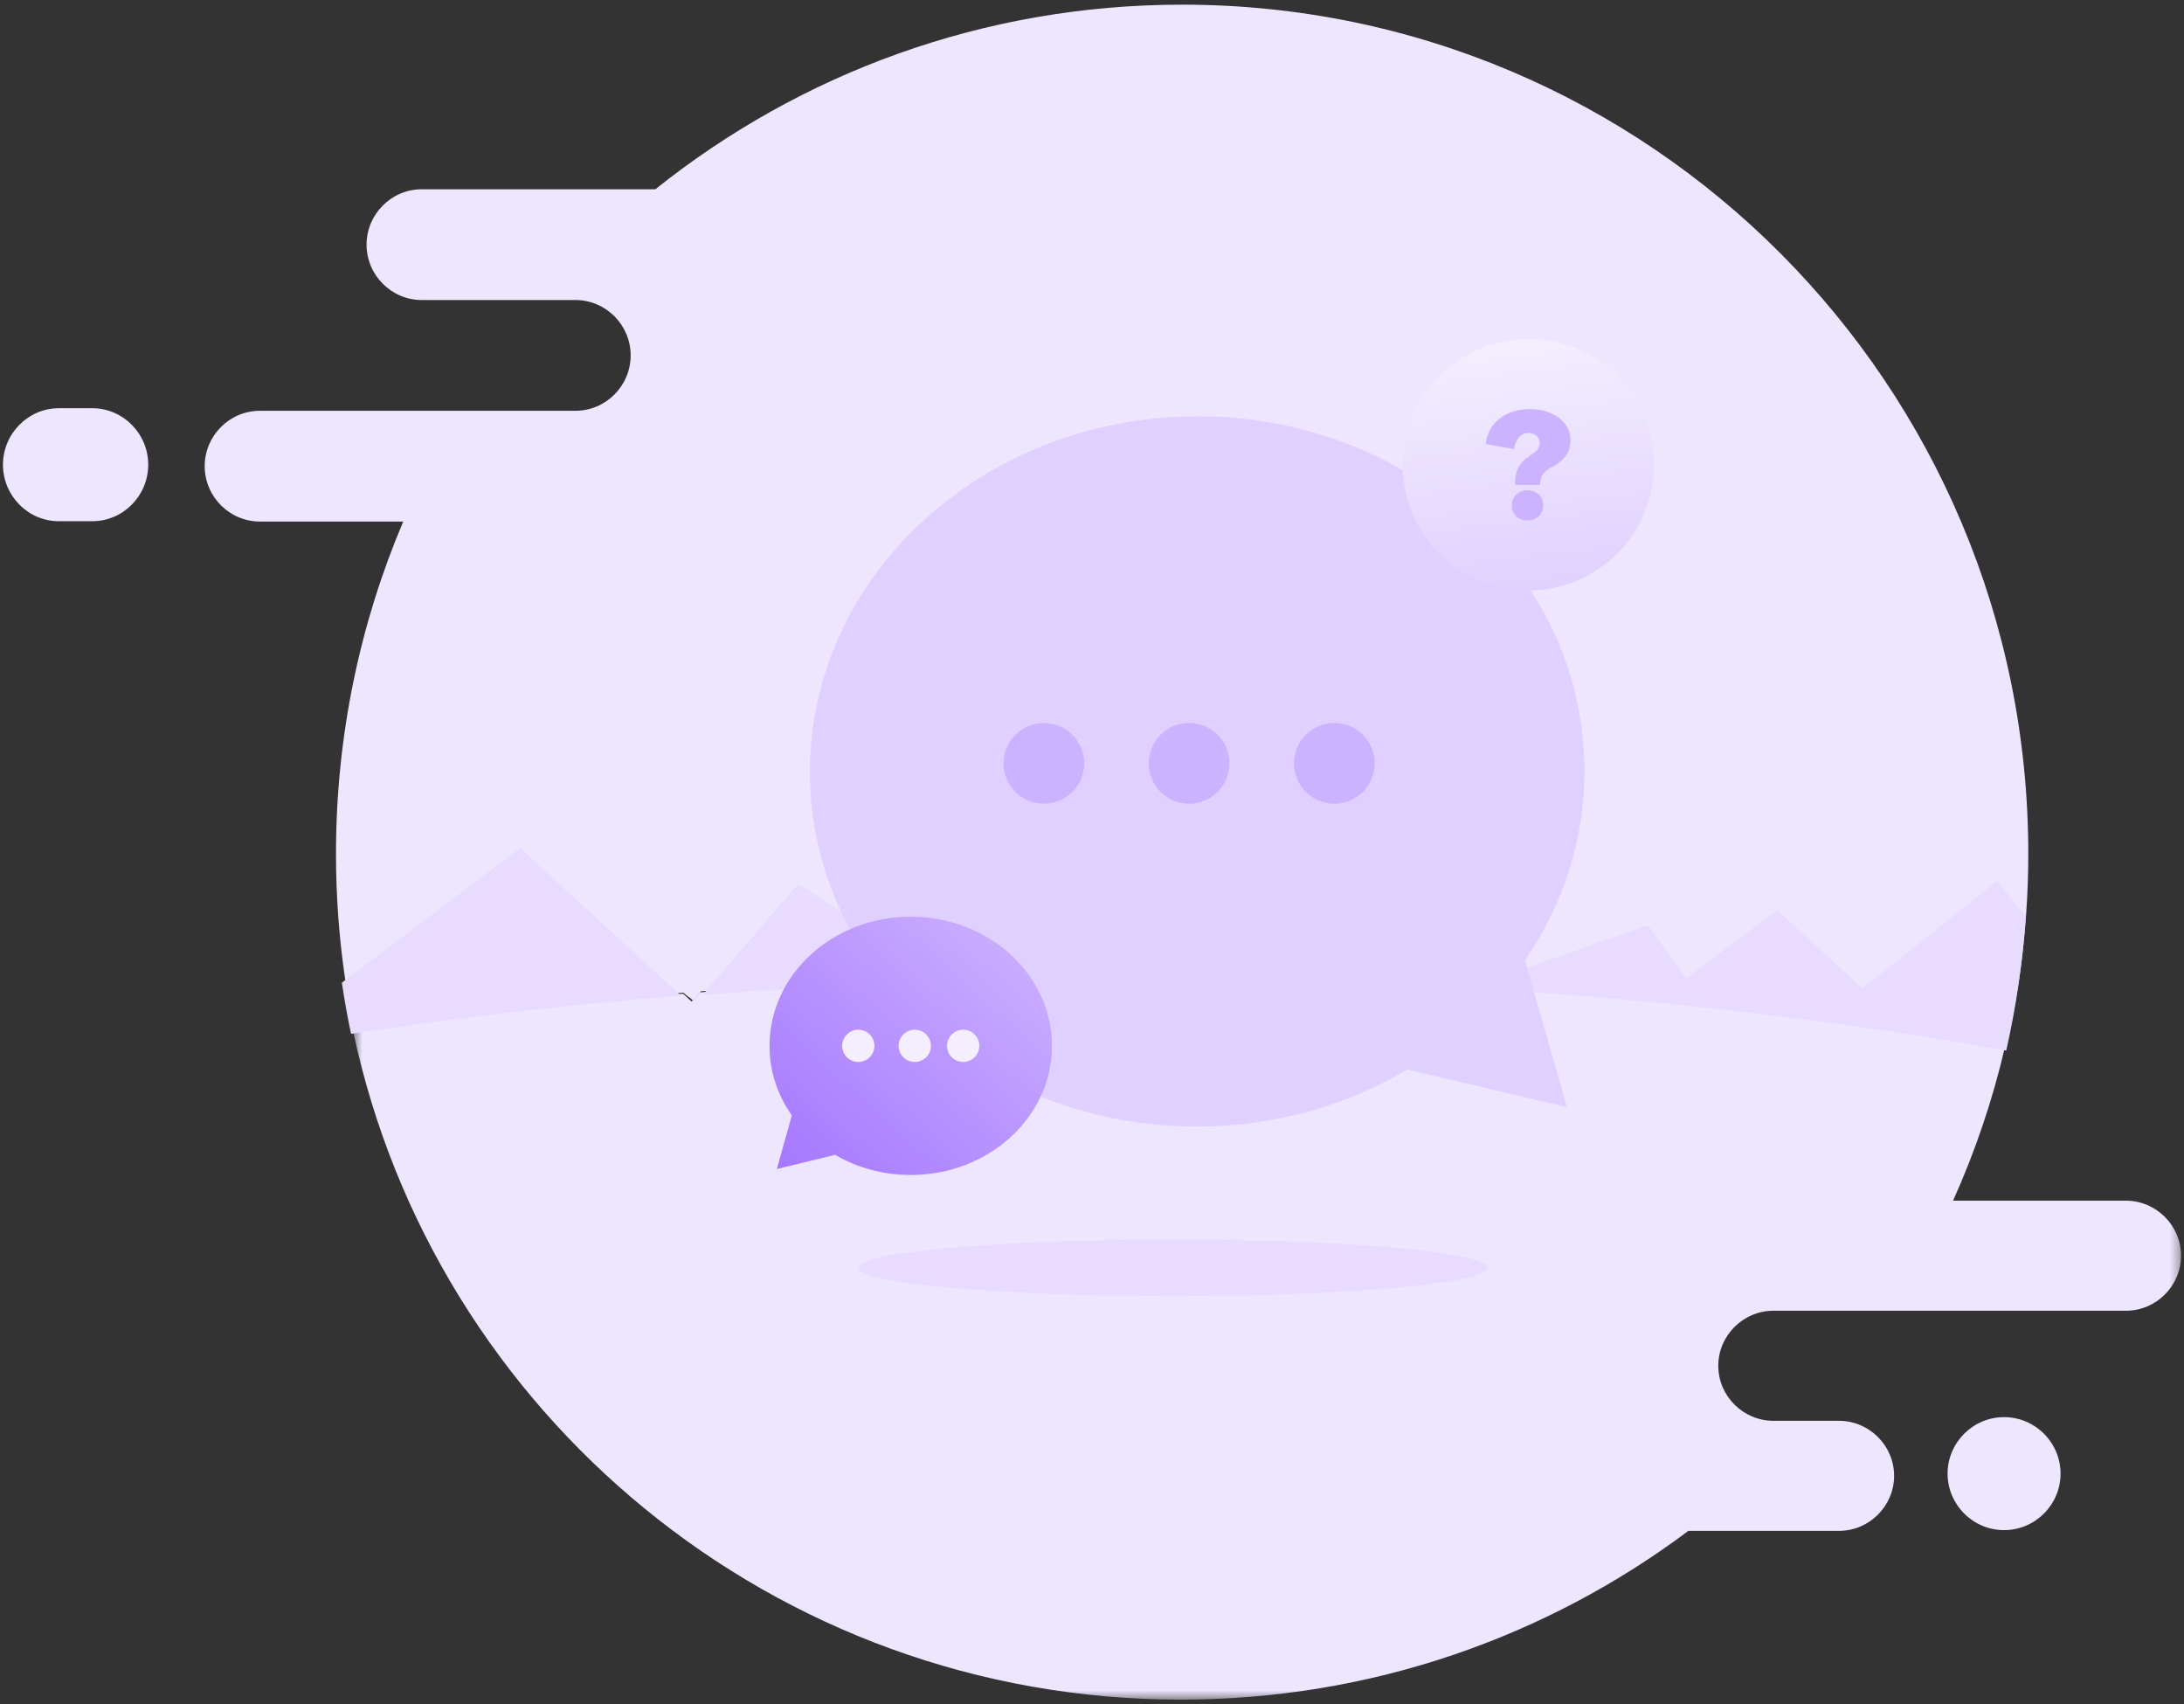 <svg width="232" height="181" viewBox="0 0 232 181" fill="none" xmlns="http://www.w3.org/2000/svg">
<rect x="0" y="0" width="232" height="181" fill="#333333" stroke="none"/>
<path fill-rule="evenodd" clip-rule="evenodd" d="M125.575 0.495C104.418 0.495 84.972 7.829 69.618 20.099H44.802C41.578 20.099 38.94 22.746 38.94 25.98C38.94 29.215 41.578 31.862 44.802 31.862H57.431H61.132C64.356 31.862 66.994 34.508 66.994 37.743C66.994 39.358 66.334 40.833 65.271 41.895C64.212 42.962 62.742 43.624 61.132 43.624H53.236H48.877H27.607C24.383 43.624 21.745 46.271 21.745 49.505C21.745 52.74 24.383 55.387 27.607 55.387H42.834C38.237 66.225 35.691 78.15 35.691 90.674C35.691 95.218 36.027 99.684 36.672 104.048C36.942 105.871 37.266 107.679 37.645 109.467C48.705 107.769 60.437 106.405 72.684 105.409L73.606 106.252L74.474 105.268C89.188 104.119 104.632 103.507 120.561 103.507C154.404 103.507 186.075 106.267 213.153 111.066C214.196 106.526 214.9 101.856 215.232 97.081C215.384 94.964 215.459 92.827 215.459 90.674C215.459 40.868 175.218 0.495 125.575 0.495Z" fill="#EEE6FF"/>
<path fill-rule="evenodd" clip-rule="evenodd" d="M9.806 43.352H6.254C2.988 43.352 0.316 46.052 0.316 49.352C0.316 52.652 2.988 55.352 6.254 55.352H9.806C13.072 55.352 15.745 52.652 15.745 49.352C15.745 46.052 13.072 43.352 9.806 43.352Z" fill="#EEE6FF"/>
<mask id="mask0_7185_4369" style="mask-type:luminance" maskUnits="userSpaceOnUse" x="37" y="103" width="195" height="78">
<path fill-rule="evenodd" clip-rule="evenodd" d="M231.684 103.637V180.495H134.603H37.523V103.637H231.684Z" fill="white"/>
</mask>
<g mask="url(#mask0_7185_4369)">
<path fill-rule="evenodd" clip-rule="evenodd" d="M231.684 133.352C231.684 136.567 229.047 139.196 225.823 139.196H188.389C186.78 139.196 185.311 139.855 184.252 140.915C183.19 141.97 182.529 143.435 182.529 145.041C182.529 148.255 185.166 150.885 188.389 150.885H195.344C196.954 150.885 198.423 151.543 199.482 152.603C200.545 153.659 201.205 155.124 201.205 156.729C201.205 159.943 198.568 162.573 195.344 162.573H179.353C164.33 173.825 145.662 180.495 125.432 180.495C82.224 180.495 46.138 150.086 37.523 109.559C48.58 107.872 60.309 106.516 72.554 105.526L73.475 106.364L74.343 105.386C89.053 104.245 104.494 103.637 120.419 103.637C154.254 103.637 185.916 106.38 212.988 111.148C211.672 116.829 209.812 122.299 207.468 127.508H225.823C227.437 127.508 228.898 128.167 229.961 129.226C231.024 130.282 231.684 131.747 231.684 133.352Z" fill="#EEE6FF"/>
</g>
<path fill-rule="evenodd" clip-rule="evenodd" d="M215.195 97.314C214.864 102.181 214.161 106.94 213.119 111.566C186.076 106.676 154.448 103.863 120.65 103.863C104.742 103.863 89.318 104.486 74.624 105.657L84.814 93.85L100.666 104.195L122.125 98.27L159.041 103.863L175.067 98.27L179.126 103.863L188.81 96.675L197.859 104.97L212.132 93.566L215.195 97.314Z" fill="#E7DBFF"/>
<path fill-rule="evenodd" clip-rule="evenodd" d="M161.99 101.981C166.05 96.08 168.375 89.083 168.315 81.594C168.149 60.766 149.594 44.03 126.872 44.211C104.15 44.393 85.865 61.425 86.031 82.253C86.198 103.081 104.753 119.818 127.474 119.637C135.593 119.572 143.144 117.355 149.49 113.582L166.466 117.58L161.99 101.981Z" fill="#E0D0FF"/>
<path fill-rule="evenodd" clip-rule="evenodd" d="M115.173 81.032C115.192 83.399 113.288 85.333 110.922 85.352C108.554 85.371 106.62 83.468 106.602 81.101C106.583 78.734 108.486 76.8 110.853 76.781C113.22 76.762 115.154 78.665 115.173 81.032Z" fill="#CCB3FF"/>
<path fill-rule="evenodd" clip-rule="evenodd" d="M130.602 81.032C130.62 83.399 128.717 85.333 126.35 85.352C123.983 85.371 122.049 83.468 122.03 81.101C122.011 78.734 123.915 76.8 126.282 76.781C128.648 76.762 130.582 78.665 130.602 81.032Z" fill="#CCB3FF"/>
<path fill-rule="evenodd" clip-rule="evenodd" d="M146.03 81.032C146.049 83.399 144.145 85.333 141.778 85.352C139.411 85.371 137.477 83.468 137.459 81.1C137.439 78.733 139.343 76.8 141.71 76.781C144.076 76.762 146.011 78.665 146.03 81.032Z" fill="#CCB3FF"/>
<path fill-rule="evenodd" clip-rule="evenodd" d="M74.03 105.066L73.199 105.924L72.316 105.189C72.885 105.145 73.457 105.104 74.03 105.066Z" fill="#EEE6FF"/>
<path fill-rule="evenodd" clip-rule="evenodd" d="M81.745 111.067C81.745 113.788 82.615 116.322 84.111 118.455L82.523 124.146L88.706 122.642C91.03 123.994 93.786 124.781 96.745 124.781C105.029 124.781 111.745 118.64 111.745 111.067C111.745 103.492 105.029 97.352 96.745 97.352C88.46 97.352 81.745 103.492 81.745 111.067Z" fill="url(#paint0_linear_7185_4369)"/>
<path fill-rule="evenodd" clip-rule="evenodd" d="M100.602 111.067C100.602 112.013 101.369 112.781 102.316 112.781C103.262 112.781 104.03 112.013 104.03 111.067C104.03 110.12 103.262 109.352 102.316 109.352C101.369 109.352 100.602 110.12 100.602 111.067Z" fill="#F4EEFF"/>
<path fill-rule="evenodd" clip-rule="evenodd" d="M95.459 111.067C95.459 112.013 96.226 112.781 97.173 112.781C98.119 112.781 98.887 112.013 98.887 111.067C98.887 110.12 98.119 109.352 97.173 109.352C96.226 109.352 95.459 110.12 95.459 111.067Z" fill="#F4EEFF"/>
<path fill-rule="evenodd" clip-rule="evenodd" d="M89.459 111.067C89.459 112.013 90.226 112.781 91.173 112.781C92.119 112.781 92.887 112.013 92.887 111.067C92.887 110.12 92.119 109.352 91.173 109.352C90.226 109.352 89.459 110.12 89.459 111.067Z" fill="#F4EEFF"/>
<path fill-rule="evenodd" clip-rule="evenodd" d="M72.316 105.725C60.072 106.722 48.345 108.089 37.289 109.789C36.91 107.999 36.586 106.188 36.316 104.362L55.267 90.075L72.316 105.725Z" fill="#E7DBFF"/>
<path fill-rule="evenodd" clip-rule="evenodd" d="M158.03 134.638C158.03 136.295 143.063 137.638 124.601 137.638C106.139 137.638 91.173 136.295 91.173 134.638C91.173 132.981 106.139 131.638 124.601 131.638C143.063 131.638 158.03 132.981 158.03 134.638Z" fill="#E7DBFF"/>
<path fill-rule="evenodd" clip-rule="evenodd" d="M212.887 162.495C209.587 162.495 206.887 159.795 206.887 156.495C206.887 153.195 209.587 150.495 212.887 150.495C216.187 150.495 218.887 153.195 218.887 156.495C218.887 159.795 216.187 162.495 212.887 162.495Z" fill="#EEE6FF"/>
<path d="M162.349 62.707C169.725 62.707 175.704 56.728 175.704 49.352C175.704 41.976 169.725 35.997 162.349 35.997C154.973 35.997 148.994 41.976 148.994 49.352C148.994 56.728 154.973 62.707 162.349 62.707Z" fill="url(#paint1_linear_7185_4369)"/>
<path d="M162.257 55.276C163.239 55.276 163.925 54.606 163.925 53.671C163.925 52.736 163.239 52.066 162.257 52.066C161.291 52.066 160.59 52.736 160.59 53.671C160.59 54.606 161.291 55.276 162.257 55.276ZM163.598 51.489C163.598 50.398 164.128 49.977 164.938 49.556C166.029 48.995 166.839 48.076 166.839 46.767C166.839 44.819 164.985 43.447 162.507 43.447C159.889 43.447 158.018 44.99 157.831 47.157L160.839 47.702C160.948 46.705 161.541 45.972 162.382 45.972C163.052 45.972 163.567 46.44 163.567 47.078C163.567 47.718 162.99 48.076 162.491 48.403C161.4 49.12 160.933 49.931 160.933 51.489H163.598Z" fill="#CCB3FF"/>
<defs>
<linearGradient id="paint0_linear_7185_4369" x1="96.745" y1="83.638" x2="69.426" y2="113.518" gradientUnits="userSpaceOnUse">
<stop stop-color="#CEB5FF"/>
<stop offset="1" stop-color="#A475FF"/>
</linearGradient>
<linearGradient id="paint1_linear_7185_4369" x1="167.25" y1="35.997" x2="170.75" y2="66.495" gradientUnits="userSpaceOnUse">
<stop stop-color="#F4EEFF"/>
<stop offset="1" stop-color="#DCCBFF"/>
</linearGradient>
</defs>
</svg>
